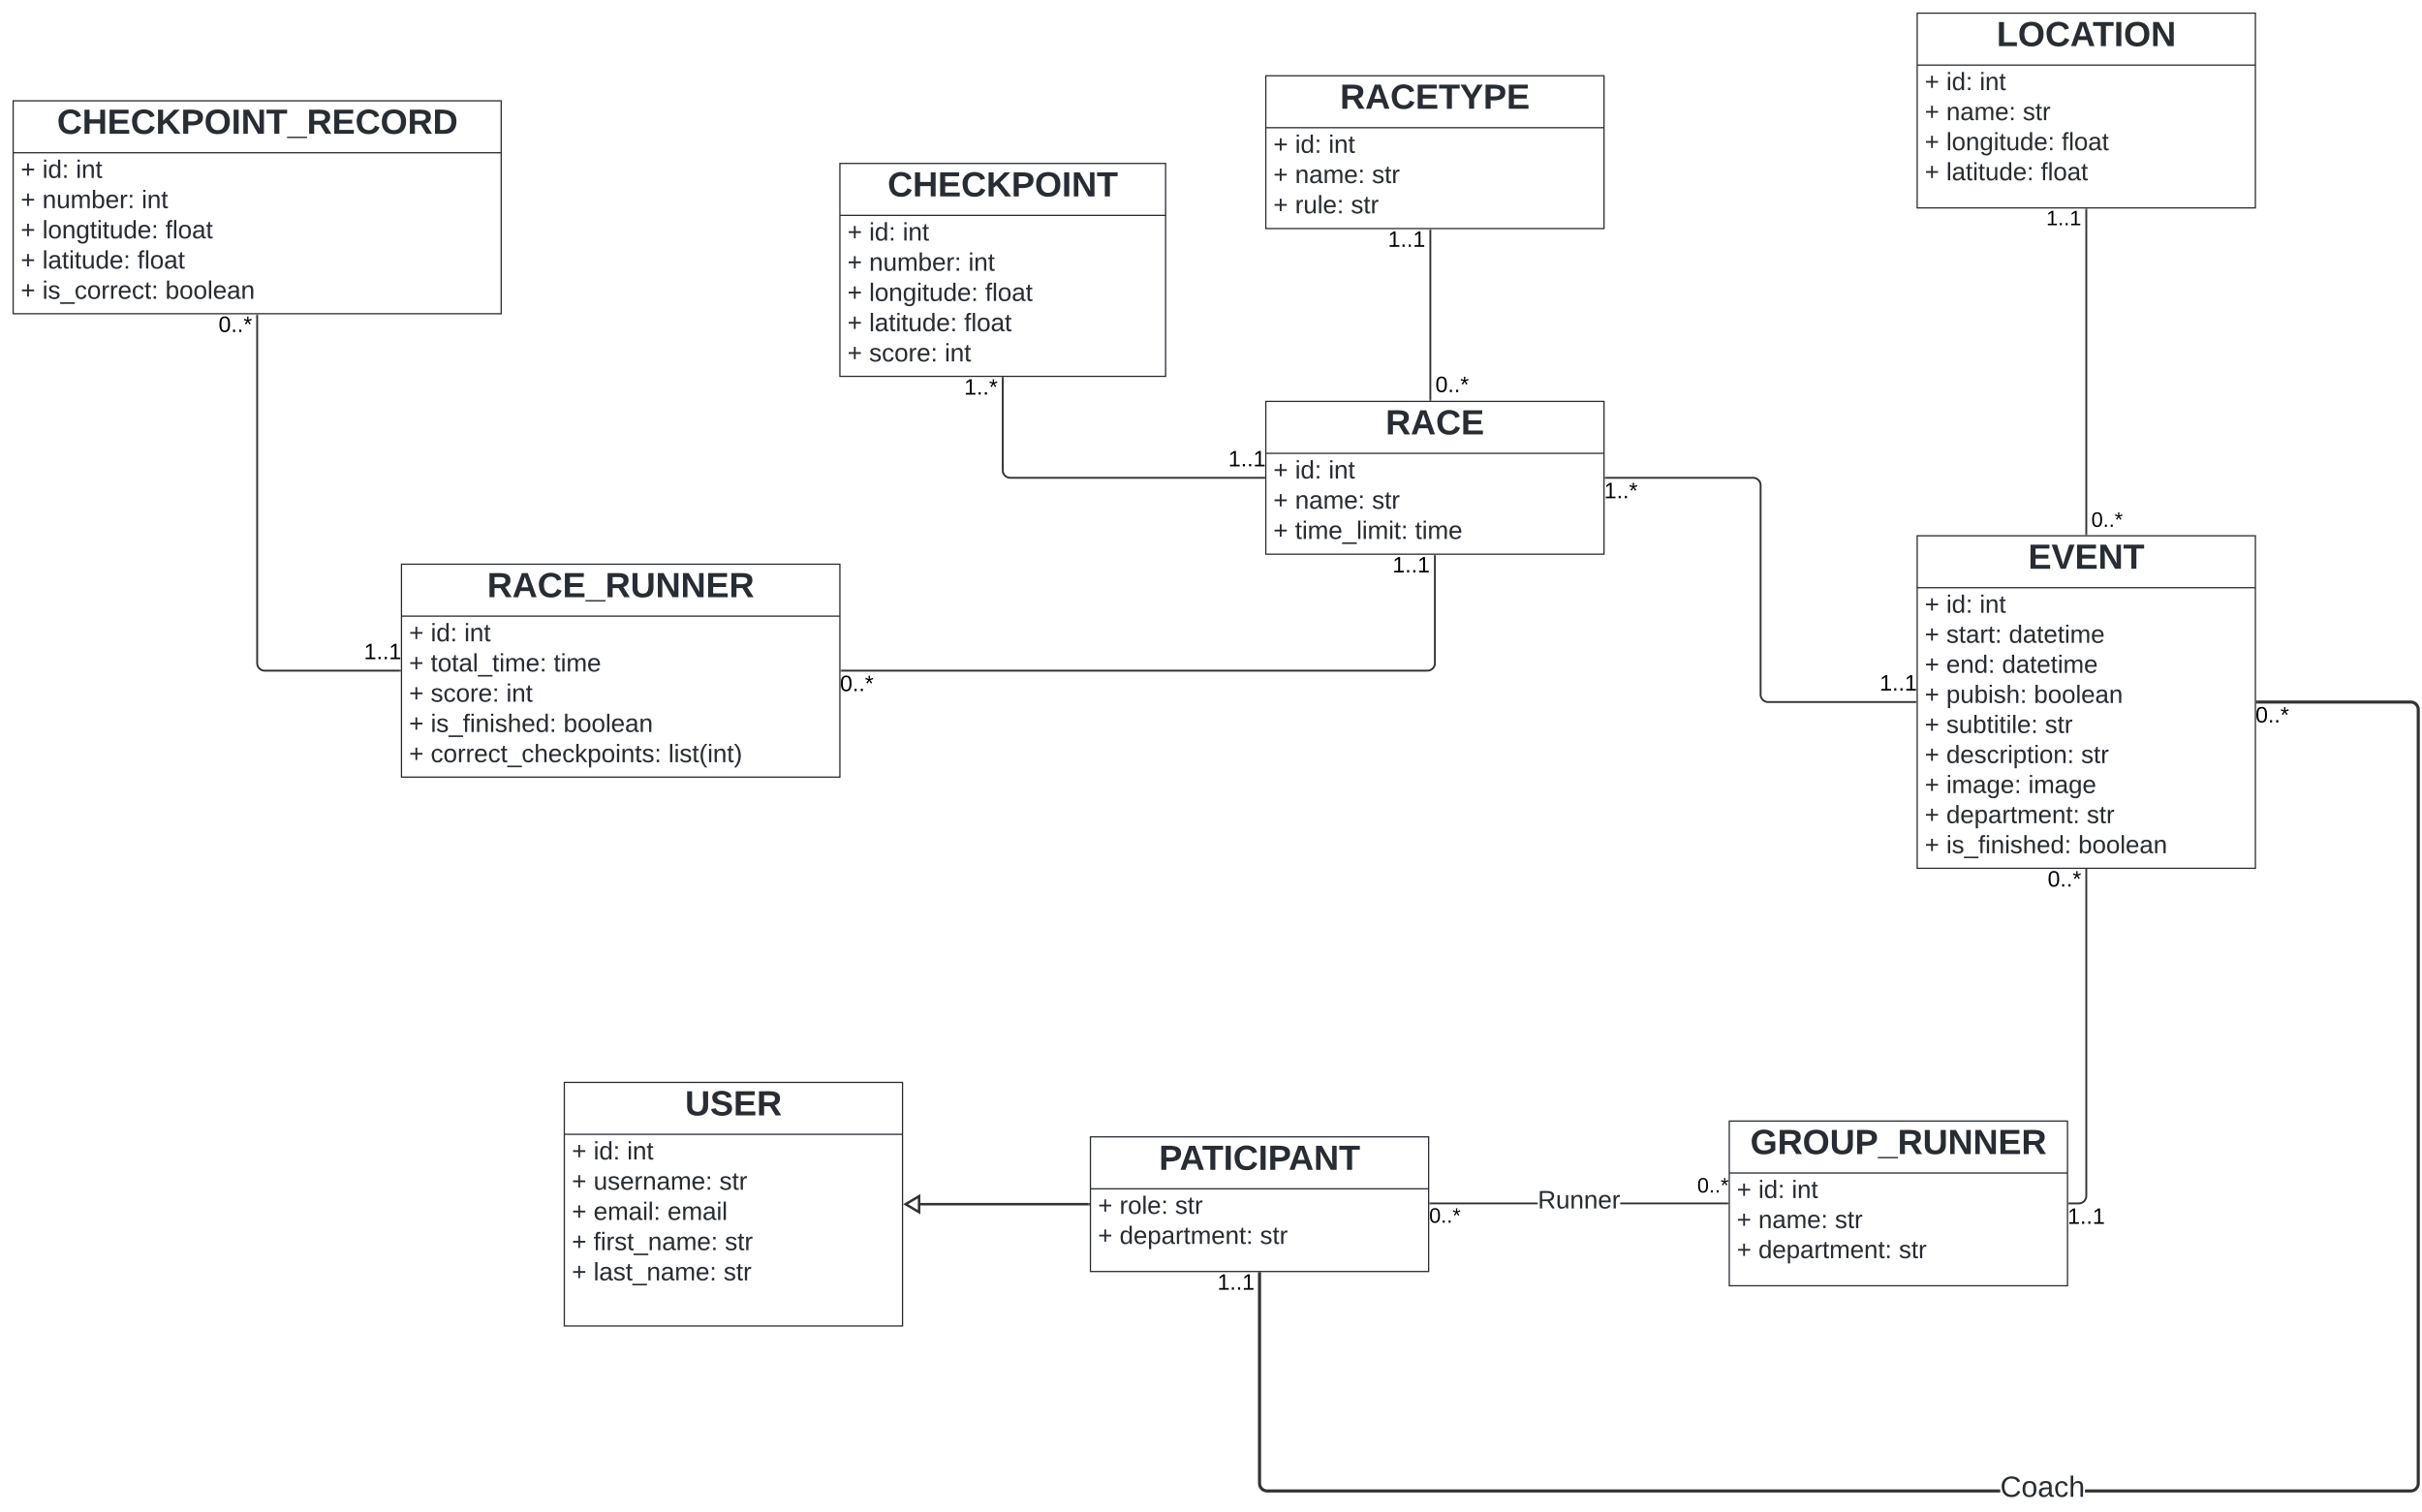 <svg xmlns="http://www.w3.org/2000/svg" xmlns:xlink="http://www.w3.org/1999/xlink" xmlns:lucid="lucid" width="3867" height="2415.04"><g transform="translate(3841 1481)" lucid:page-tab-id="HWEp-vi-RSFO"><path d="M-4000-1500H500v2500h-4500z" fill="#fff"/><path d="M-2100 334.5h540v215h-540z" stroke="#282c33" stroke-width="2" fill="#fff"/><path d="M-2100 417.43h540" stroke="#282c33" stroke-width="2" fill="none"/><use xlink:href="#a" transform="matrix(1,0,0,1,-2092,342.5) translate(101.406 44.656)"/><use xlink:href="#b" transform="matrix(1,0,0,1,-2088,425.433) translate(0 32)"/><use xlink:href="#c" transform="matrix(1,0,0,1,-2088,425.433) translate(34.444 32)"/><use xlink:href="#d" transform="matrix(1,0,0,1,-2088,425.433) translate(123.111 32)"/><use xlink:href="#b" transform="matrix(1,0,0,1,-2088,425.433) translate(0 80)"/><use xlink:href="#e" transform="matrix(1,0,0,1,-2088,425.433) translate(34.444 80)"/><use xlink:href="#f" transform="matrix(1,0,0,1,-2088,425.433) translate(258.667 80)"/><path d="M-2940 247.5h540v389h-540z" stroke="#282c33" stroke-width="2" fill="#fff"/><path d="M-2940 330.43h540" stroke="#282c33" stroke-width="2" fill="none"/><use xlink:href="#g" transform="matrix(1,0,0,1,-2932,255.5) translate(184.686 44.656)"/><use xlink:href="#h" transform="matrix(1,0,0,1,-2928,338.433) translate(0 32.178)"/><use xlink:href="#i" transform="matrix(1,0,0,1,-2928,338.433) translate(34.636 32.178)"/><use xlink:href="#j" transform="matrix(1,0,0,1,-2928,338.433) translate(88.154 32.178)"/><use xlink:href="#h" transform="matrix(1,0,0,1,-2928,338.433) translate(0 80.444)"/><use xlink:href="#k" transform="matrix(1,0,0,1,-2928,338.433) translate(34.636 80.444)"/><use xlink:href="#l" transform="matrix(1,0,0,1,-2928,338.433) translate(235.523 80.444)"/><use xlink:href="#h" transform="matrix(1,0,0,1,-2928,338.433) translate(0 128.711)"/><use xlink:href="#m" transform="matrix(1,0,0,1,-2928,338.433) translate(34.636 128.711)"/><use xlink:href="#n" transform="matrix(1,0,0,1,-2928,338.433) translate(152.733 128.711)"/><use xlink:href="#h" transform="matrix(1,0,0,1,-2928,338.433) translate(0 176.978)"/><use xlink:href="#o" transform="matrix(1,0,0,1,-2928,338.433) translate(34.636 176.978)"/><use xlink:href="#l" transform="matrix(1,0,0,1,-2928,338.433) translate(244.35 176.978)"/><use xlink:href="#h" transform="matrix(1,0,0,1,-2928,338.433) translate(0 225.244)"/><use xlink:href="#p" transform="matrix(1,0,0,1,-2928,338.433) translate(34.636 225.244)"/><use xlink:href="#l" transform="matrix(1,0,0,1,-2928,338.433) translate(242.227 225.244)"/><use xlink:href="#q" transform="matrix(1,0,0,1,-2928,338.433) translate(0 273.511)"/><path d="M-2103 442h-268.55" stroke="#333" stroke-width="4" fill="none"/><path d="M-2101 443.98h-2.05v-3.96h2.05z" stroke="#333" stroke-width=".05" fill="#333"/><path d="M-2395.07 442l21.52-12.73v25.46z" stroke="#333" stroke-width="4" fill="#fff"/><path d="M-1080 309.26h540v263h-540z" stroke="#282c33" stroke-width="2" fill="#fff"/><path d="M-1080 392.2h540" stroke="#282c33" stroke-width="2" fill="none"/><use xlink:href="#r" transform="matrix(1,0,0,1,-1072,317.257) translate(25.487 44.656)"/><use xlink:href="#b" transform="matrix(1,0,0,1,-1068,400.191) translate(0 32)"/><use xlink:href="#s" transform="matrix(1,0,0,1,-1068,400.191) translate(34.444 32)"/><use xlink:href="#t" transform="matrix(1,0,0,1,-1068,400.191) translate(87.667 32)"/><use xlink:href="#b" transform="matrix(1,0,0,1,-1068,400.191) translate(0 80)"/><use xlink:href="#u" transform="matrix(1,0,0,1,-1068,400.191) translate(34.444 80)"/><use xlink:href="#d" transform="matrix(1,0,0,1,-1068,400.191) translate(156.556 80)"/><use xlink:href="#b" transform="matrix(1,0,0,1,-1068,400.191) translate(0 128)"/><use xlink:href="#e" transform="matrix(1,0,0,1,-1068,400.191) translate(34.444 128)"/><use xlink:href="#v" transform="matrix(1,0,0,1,-1068,400.191) translate(258.667 128)"/><path d="M-1385.8 442.23h-171.7v-2.95h171.7zm303.3 0h-171.7v-2.95h171.7z" stroke="#333" stroke-width=".05" fill="#333"/><path d="M-1081 442.23h-1.54v-2.95h1.54z" fill="#333"/><path stroke="#333" stroke-width=".05" fill="#333"/><path d="M-1557.46 442.23h-1.54v-2.95h1.54z" fill="#333"/><path stroke="#333" stroke-width=".05" fill="#333"/><use xlink:href="#w" transform="matrix(1,0,0,1,-1131.167,396.491) translate(0 26.844)"/><use xlink:href="#w" transform="matrix(1,0,0,1,-1559.167,444.757) translate(0 26.844)"/><use xlink:href="#x" transform="matrix(1,0,0,1,-1385.808,416.624) translate(0.005 32.178)"/><path d="M-780-1460h540v311h-540z" stroke="#282c33" stroke-width="2" fill="#fff"/><path d="M-780-1377.07h540" stroke="#282c33" stroke-width="2" fill="none"/><use xlink:href="#y" transform="matrix(1,0,0,1,-772,-1452) translate(118.837 44.656)"/><use xlink:href="#b" transform="matrix(1,0,0,1,-768,-1369.067) translate(0 32)"/><use xlink:href="#s" transform="matrix(1,0,0,1,-768,-1369.067) translate(34.444 32)"/><use xlink:href="#t" transform="matrix(1,0,0,1,-768,-1369.067) translate(87.667 32)"/><use xlink:href="#b" transform="matrix(1,0,0,1,-768,-1369.067) translate(0 80)"/><use xlink:href="#u" transform="matrix(1,0,0,1,-768,-1369.067) translate(34.444 80)"/><use xlink:href="#d" transform="matrix(1,0,0,1,-768,-1369.067) translate(156.556 80)"/><use xlink:href="#b" transform="matrix(1,0,0,1,-768,-1369.067) translate(0 128)"/><use xlink:href="#z" transform="matrix(1,0,0,1,-768,-1369.067) translate(34.444 128)"/><use xlink:href="#A" transform="matrix(1,0,0,1,-768,-1369.067) translate(218.667 128)"/><use xlink:href="#b" transform="matrix(1,0,0,1,-768,-1369.067) translate(0 176)"/><use xlink:href="#B" transform="matrix(1,0,0,1,-768,-1369.067) translate(34.444 176)"/><use xlink:href="#C" transform="matrix(1,0,0,1,-768,-1369.067) translate(185.333 176)"/><path d="M-780-625.4h540v531h-540z" stroke="#282c33" stroke-width="2" fill="#fff"/><path d="M-780-542.48h540" stroke="#282c33" stroke-width="2" fill="none"/><use xlink:href="#D" transform="matrix(1,0,0,1,-772,-617.41) translate(169.192 44.656)"/><use xlink:href="#b" transform="matrix(1,0,0,1,-768,-534.477) translate(0 32)"/><use xlink:href="#s" transform="matrix(1,0,0,1,-768,-534.477) translate(34.444 32)"/><use xlink:href="#t" transform="matrix(1,0,0,1,-768,-534.477) translate(87.667 32)"/><use xlink:href="#b" transform="matrix(1,0,0,1,-768,-534.477) translate(0 80)"/><use xlink:href="#E" transform="matrix(1,0,0,1,-768,-534.477) translate(34.444 80)"/><use xlink:href="#F" transform="matrix(1,0,0,1,-768,-534.477) translate(134.333 80)"/><use xlink:href="#b" transform="matrix(1,0,0,1,-768,-534.477) translate(0 128)"/><use xlink:href="#G" transform="matrix(1,0,0,1,-768,-534.477) translate(34.444 128)"/><use xlink:href="#F" transform="matrix(1,0,0,1,-768,-534.477) translate(123.333 128)"/><use xlink:href="#b" transform="matrix(1,0,0,1,-768,-534.477) translate(0 176)"/><use xlink:href="#H" transform="matrix(1,0,0,1,-768,-534.477) translate(34.444 176)"/><use xlink:href="#I" transform="matrix(1,0,0,1,-768,-534.477) translate(174.333 176)"/><use xlink:href="#b" transform="matrix(1,0,0,1,-768,-534.477) translate(0 224)"/><use xlink:href="#J" transform="matrix(1,0,0,1,-768,-534.477) translate(34.444 224)"/><use xlink:href="#d" transform="matrix(1,0,0,1,-768,-534.477) translate(191.889 224)"/><use xlink:href="#b" transform="matrix(1,0,0,1,-768,-534.477) translate(0 272)"/><use xlink:href="#K" transform="matrix(1,0,0,1,-768,-534.477) translate(34.444 272)"/><use xlink:href="#d" transform="matrix(1,0,0,1,-768,-534.477) translate(249.667 272)"/><use xlink:href="#b" transform="matrix(1,0,0,1,-768,-534.477) translate(0 320)"/><use xlink:href="#L" transform="matrix(1,0,0,1,-768,-534.477) translate(34.444 320)"/><use xlink:href="#M" transform="matrix(1,0,0,1,-768,-534.477) translate(165.333 320)"/><use xlink:href="#b" transform="matrix(1,0,0,1,-768,-534.477) translate(0 368)"/><use xlink:href="#e" transform="matrix(1,0,0,1,-768,-534.477) translate(34.444 368)"/><use xlink:href="#d" transform="matrix(1,0,0,1,-768,-534.477) translate(258.667 368)"/><use xlink:href="#b" transform="matrix(1,0,0,1,-768,-534.477) translate(0 416)"/><use xlink:href="#N" transform="matrix(1,0,0,1,-768,-534.477) translate(34.444 416)"/><use xlink:href="#O" transform="matrix(1,0,0,1,-768,-534.477) translate(245.222 416)"/><path d="M-510-627.9v-518.6" stroke="#333" stroke-width="3" fill="none"/><path d="M-508.52-626.4h-2.96v-1.55h2.96zM-508.52-1146.46h-2.96v-1.54h2.96z" stroke="#333" stroke-width=".05" fill="#333"/><g><use xlink:href="#w" transform="matrix(1,0,0,1,-502,-666.543) translate(0 26.844)"/></g><g><use xlink:href="#P" transform="matrix(1,0,0,1,-573.926,-1148.133) translate(0 26.844)"/></g><path d="M-1827.53 887.8l.13 1.6.35 1.45.57 1.38.78 1.27.97 1.14 1.14.97 1.28.8 1.38.56 1.45.35 1.6.13h1170.46v4.96H-1818.1l-2.17-.2-2.2-.52-2.1-.87-1.94-1.17-1.74-1.48-1.48-1.73-1.18-1.93-.87-2.12-.53-2.2-.17-2.17V553h4.94zm1837.8-1250l2.2.52 2.1.87 1.94 1.17 1.74 1.48 1.48 1.73 1.18 1.94.87 2.1.53 2.2.18 2.17V888l-.18 2.18-.53 2.2-.87 2.1-1.18 1.94-1.48 1.73-1.73 1.48-1.93 1.18-2.1.88-2.2.53-2.17.18h-520.2v-4.95h520l1.6-.12 1.44-.34 1.38-.57 1.27-.8 1.13-.96.97-1.14.78-1.27.57-1.38.35-1.45.13-1.6V-347.8l-.13-1.6-.35-1.45-.57-1.38-.78-1.27-.97-1.14-1.14-.97-1.28-.8-1.38-.56-1.45-.35-1.6-.13h-244.4v-4.95H8.1z" stroke="#333" stroke-width=".05" fill="#333"/><path d="M-236.44-357.44H-239v-4.94h2.56z" fill="#333"/><path stroke="#333" stroke-width=".05" fill="#333"/><path d="M-1827.53 553.06h-4.94v-2.56h4.94z" fill="#333"/><path stroke="#333" stroke-width=".05" fill="#333"/><g><use xlink:href="#Q" transform="matrix(1,0,0,1,-239.833,-355.91) translate(0 28.622)"/></g><g><use xlink:href="#R" transform="matrix(1,0,0,1,-1897.259,550.167) translate(0 28.444)"/></g><g><use xlink:href="#S" transform="matrix(1,0,0,1,-647.439,871.777) translate(0.005 37.511)"/></g><path d="M-537.5 440.76h15.5a12 12 0 0 0 12-12V-91.9" stroke="#333" stroke-width="3" fill="none"/><path d="M-537.46 442.23H-539v-2.95h1.54zM-508.52-91.87h-2.96v-1.54h2.96z" stroke="#333" stroke-width=".05" fill="#333"/><g><use xlink:href="#T" transform="matrix(1,0,0,1,-539.815,444.757) translate(0 28.622)"/></g><g><use xlink:href="#Q" transform="matrix(1,0,0,1,-571.667,-93.877) translate(0 28.622)"/></g><path d="M-1820-1360h540v244h-540z" stroke="#282c33" stroke-width="2" fill="#fff"/><path d="M-1820-1277.07h540" stroke="#282c33" stroke-width="2" fill="none"/><g><use xlink:href="#U" transform="matrix(1,0,0,1,-1812,-1352) translate(110.47 44.656)"/></g><g><use xlink:href="#h" transform="matrix(1,0,0,1,-1808,-1269.067) translate(0 32.178)"/><use xlink:href="#i" transform="matrix(1,0,0,1,-1808,-1269.067) translate(34.636 32.178)"/><use xlink:href="#j" transform="matrix(1,0,0,1,-1808,-1269.067) translate(88.154 32.178)"/><use xlink:href="#h" transform="matrix(1,0,0,1,-1808,-1269.067) translate(0 80.444)"/><use xlink:href="#V" transform="matrix(1,0,0,1,-1808,-1269.067) translate(34.636 80.444)"/><use xlink:href="#l" transform="matrix(1,0,0,1,-1808,-1269.067) translate(157.425 80.444)"/><use xlink:href="#h" transform="matrix(1,0,0,1,-1808,-1269.067) translate(0 128.711)"/><use xlink:href="#W" transform="matrix(1,0,0,1,-1808,-1269.067) translate(34.636 128.711)"/><use xlink:href="#X" transform="matrix(1,0,0,1,-1808,-1269.067) translate(123.795 128.711)"/></g><path d="M-1820-840h540v244h-540z" stroke="#282c33" stroke-width="2" fill="#fff"/><path d="M-1820-757.07h540" stroke="#282c33" stroke-width="2" fill="none"/><g><use xlink:href="#Y" transform="matrix(1,0,0,1,-1812,-832) translate(183.214 44.656)"/></g><g><use xlink:href="#h" transform="matrix(1,0,0,1,-1808,-749.067) translate(0 32.178)"/><use xlink:href="#i" transform="matrix(1,0,0,1,-1808,-749.067) translate(34.636 32.178)"/><use xlink:href="#j" transform="matrix(1,0,0,1,-1808,-749.067) translate(88.154 32.178)"/><use xlink:href="#h" transform="matrix(1,0,0,1,-1808,-749.067) translate(0 80.444)"/><use xlink:href="#V" transform="matrix(1,0,0,1,-1808,-749.067) translate(34.636 80.444)"/><use xlink:href="#l" transform="matrix(1,0,0,1,-1808,-749.067) translate(157.425 80.444)"/><use xlink:href="#h" transform="matrix(1,0,0,1,-1808,-749.067) translate(0 128.711)"/><use xlink:href="#Z" transform="matrix(1,0,0,1,-1808,-749.067) translate(34.636 128.711)"/><use xlink:href="#aa" transform="matrix(1,0,0,1,-1808,-749.067) translate(226.138 128.711)"/></g><path d="M-1557.3-842.5v-271" stroke="#333" stroke-width="3" fill="none"/><path d="M-1555.8-841h-2.96v-1.54h2.95zM-1555.8-1113.46h-2.96v-1.54h2.95z" stroke="#333" stroke-width=".05" fill="#333"/><g><use xlink:href="#ab" transform="matrix(1,0,0,1,-1549.287,-883.467) translate(0 28.622)"/></g><g><use xlink:href="#ac" transform="matrix(1,0,0,1,-1624.917,-1115.467) translate(0 28.622)"/></g><path d="M-1277.5-718h235.5a12 12 0 0 1 12 12v334.1a12 12 0 0 0 12 12h235.5" stroke="#333" stroke-width="3" fill="none"/><path d="M-1277.46-716.52h-1.54v-2.96h1.54zM-781-358.44h-1.54v-2.94h1.54z" stroke="#333" stroke-width=".05" fill="#333"/><g><use xlink:href="#ad" transform="matrix(1,0,0,1,-1279.833,-714) translate(0 28.622)"/></g><g><use xlink:href="#T" transform="matrix(1,0,0,1,-839.815,-406.843) translate(0 28.622)"/></g><path d="M-2500-1220h520v340h-520z" stroke="#282c33" stroke-width="2" fill="#fff"/><path d="M-2500-1137.07h520" stroke="#282c33" stroke-width="2" fill="none"/><g><use xlink:href="#ae" transform="matrix(1,0,0,1,-2492,-1212) translate(68.088 44.656)"/></g><g><use xlink:href="#h" transform="matrix(1,0,0,1,-2488,-1129.067) translate(0 32.178)"/><use xlink:href="#i" transform="matrix(1,0,0,1,-2488,-1129.067) translate(34.636 32.178)"/><use xlink:href="#j" transform="matrix(1,0,0,1,-2488,-1129.067) translate(88.154 32.178)"/><use xlink:href="#h" transform="matrix(1,0,0,1,-2488,-1129.067) translate(0 80.444)"/><use xlink:href="#af" transform="matrix(1,0,0,1,-2488,-1129.067) translate(34.636 80.444)"/><use xlink:href="#j" transform="matrix(1,0,0,1,-2488,-1129.067) translate(193.067 80.444)"/><use xlink:href="#h" transform="matrix(1,0,0,1,-2488,-1129.067) translate(0 128.711)"/><use xlink:href="#ag" transform="matrix(1,0,0,1,-2488,-1129.067) translate(34.636 128.711)"/><use xlink:href="#ah" transform="matrix(1,0,0,1,-2488,-1129.067) translate(219.881 128.711)"/><use xlink:href="#h" transform="matrix(1,0,0,1,-2488,-1129.067) translate(0 176.978)"/><use xlink:href="#ai" transform="matrix(1,0,0,1,-2488,-1129.067) translate(34.636 176.978)"/><use xlink:href="#ah" transform="matrix(1,0,0,1,-2488,-1129.067) translate(186.363 176.978)"/><use xlink:href="#h" transform="matrix(1,0,0,1,-2488,-1129.067) translate(0 225.244)"/><use xlink:href="#aj" transform="matrix(1,0,0,1,-2488,-1129.067) translate(34.636 225.244)"/><use xlink:href="#ak" transform="matrix(1,0,0,1,-2488,-1129.067) translate(155.191 225.244)"/></g><path d="M-1822.5-718H-2228a12 12 0 0 1-12-12v-147.5" stroke="#333" stroke-width="3" fill="none"/><path d="M-1821-716.52h-1.54v-2.96h1.54zM-2238.53-877.46h-2.94V-879h2.94z" stroke="#333" stroke-width=".05" fill="#333"/><g><use xlink:href="#T" transform="matrix(1,0,0,1,-1879.815,-764.933) translate(0 28.622)"/></g><g><use xlink:href="#ad" transform="matrix(1,0,0,1,-2301.667,-879.467) translate(0 28.622)"/></g><path d="M-3820-1320h779.18v340H-3820z" stroke="#282c33" stroke-width="2" fill="#fff"/><path d="M-3820-1237.07h779.18" stroke="#282c33" stroke-width="2" fill="none"/><g><use xlink:href="#al" transform="matrix(1,0,0,1,-3812,-1312) translate(62.052 44.656)"/></g><g><use xlink:href="#h" transform="matrix(1,0,0,1,-3808,-1229.067) translate(0 32.178)"/><use xlink:href="#i" transform="matrix(1,0,0,1,-3808,-1229.067) translate(34.636 32.178)"/><use xlink:href="#j" transform="matrix(1,0,0,1,-3808,-1229.067) translate(88.154 32.178)"/><use xlink:href="#h" transform="matrix(1,0,0,1,-3808,-1229.067) translate(0 80.444)"/><use xlink:href="#af" transform="matrix(1,0,0,1,-3808,-1229.067) translate(34.636 80.444)"/><use xlink:href="#j" transform="matrix(1,0,0,1,-3808,-1229.067) translate(193.067 80.444)"/><use xlink:href="#h" transform="matrix(1,0,0,1,-3808,-1229.067) translate(0 128.711)"/><use xlink:href="#am" transform="matrix(1,0,0,1,-3808,-1229.067) translate(34.636 128.711)"/><use xlink:href="#ah" transform="matrix(1,0,0,1,-3808,-1229.067) translate(231.054 128.711)"/><use xlink:href="#h" transform="matrix(1,0,0,1,-3808,-1229.067) translate(0 176.978)"/><use xlink:href="#ai" transform="matrix(1,0,0,1,-3808,-1229.067) translate(34.636 176.978)"/><use xlink:href="#ah" transform="matrix(1,0,0,1,-3808,-1229.067) translate(186.363 176.978)"/><use xlink:href="#h" transform="matrix(1,0,0,1,-3808,-1229.067) translate(0 225.244)"/><use xlink:href="#an" transform="matrix(1,0,0,1,-3808,-1229.067) translate(34.636 225.244)"/><use xlink:href="#ao" transform="matrix(1,0,0,1,-3808,-1229.067) translate(230.943 225.244)"/></g><path d="M-3200-580h700v340h-700z" stroke="#282c33" stroke-width="2" fill="#fff"/><path d="M-3200-497.07h700" stroke="#282c33" stroke-width="2" fill="none"/><g><use xlink:href="#ap" transform="matrix(1,0,0,1,-3192,-572) translate(128.805 44.656)"/></g><g><use xlink:href="#h" transform="matrix(1,0,0,1,-3188,-489.067) translate(0 32.178)"/><use xlink:href="#i" transform="matrix(1,0,0,1,-3188,-489.067) translate(34.636 32.178)"/><use xlink:href="#j" transform="matrix(1,0,0,1,-3188,-489.067) translate(88.154 32.178)"/><use xlink:href="#h" transform="matrix(1,0,0,1,-3188,-489.067) translate(0 80.444)"/><use xlink:href="#aq" transform="matrix(1,0,0,1,-3188,-489.067) translate(34.636 80.444)"/><use xlink:href="#ar" transform="matrix(1,0,0,1,-3188,-489.067) translate(230.943 80.444)"/><use xlink:href="#h" transform="matrix(1,0,0,1,-3188,-489.067) translate(0 128.711)"/><use xlink:href="#aj" transform="matrix(1,0,0,1,-3188,-489.067) translate(34.636 128.711)"/><use xlink:href="#j" transform="matrix(1,0,0,1,-3188,-489.067) translate(155.191 128.711)"/><use xlink:href="#h" transform="matrix(1,0,0,1,-3188,-489.067) translate(0 176.978)"/><use xlink:href="#as" transform="matrix(1,0,0,1,-3188,-489.067) translate(34.636 176.978)"/><use xlink:href="#at" transform="matrix(1,0,0,1,-3188,-489.067) translate(246.585 176.978)"/><use xlink:href="#h" transform="matrix(1,0,0,1,-3188,-489.067) translate(0 225.244)"/><use xlink:href="#au" transform="matrix(1,0,0,1,-3188,-489.067) translate(34.636 225.244)"/><use xlink:href="#av" transform="matrix(1,0,0,1,-3188,-489.067) translate(414.177 225.244)"/></g><path d="M-1550-593.5V-422a12 12 0 0 1-12 12h-935.5" stroke="#333" stroke-width="3" fill="none"/><path d="M-1548.53-593.46h-2.94V-595h2.94zM-2497.46-408.52h-1.54v-2.96h1.54z" stroke="#333" stroke-width=".05" fill="#333"/><g><use xlink:href="#T" transform="matrix(1,0,0,1,-1617.63,-595.467) translate(0 28.622)"/></g><g><use xlink:href="#Q" transform="matrix(1,0,0,1,-2499.833,-406) translate(0 28.622)"/></g><path d="M-3430.4-977.5V-422a12 12 0 0 0 12 12h215.9" stroke="#333" stroke-width="3" fill="none"/><path d="M-3428.94-977.46h-2.95V-979h2.96zM-3201-408.52h-1.54v-2.96h1.54z" stroke="#333" stroke-width=".05" fill="#333"/><g><use xlink:href="#Q" transform="matrix(1,0,0,1,-3492.078,-979.467) translate(0 28.622)"/></g><g><use xlink:href="#T" transform="matrix(1,0,0,1,-3259.815,-456.933) translate(0 28.622)"/></g><defs><path fill="#282c33" d="M24-248c93 1 206-16 204 79-1 75-69 88-152 82V0H24v-248zm52 121c47 0 100 7 100-41 0-47-54-39-100-39v80" id="aw"/><path fill="#282c33" d="M199 0l-22-63H83L61 0H9l90-248h61L250 0h-51zm-33-102l-36-108c-10 38-24 72-36 108h72" id="ax"/><path fill="#282c33" d="M136-208V0H84v-208H4v-40h212v40h-80" id="ay"/><path fill="#282c33" d="M24 0v-248h52V0H24" id="az"/><path fill="#282c33" d="M67-125c0 53 21 87 73 88 37 1 54-22 65-47l45 17C233-25 199 4 140 4 58 4 20-42 15-125 8-235 124-281 211-232c18 10 29 29 36 50l-46 12c-8-25-30-41-62-41-52 0-71 34-72 86" id="aA"/><path fill="#282c33" d="M175 0L67-191c6 58 2 128 3 191H24v-248h59L193-55c-6-58-2-129-3-193h46V0h-61" id="aB"/><g id="a"><use transform="matrix(0.155,0,0,0.155,0,0)" xlink:href="#aw"/><use transform="matrix(0.155,0,0,0.155,33.002,0)" xlink:href="#ax"/><use transform="matrix(0.155,0,0,0.155,68.948,0)" xlink:href="#ay"/><use transform="matrix(0.155,0,0,0.155,102.879,0)" xlink:href="#az"/><use transform="matrix(0.155,0,0,0.155,118.373,0)" xlink:href="#aA"/><use transform="matrix(0.155,0,0,0.155,158.502,0)" xlink:href="#az"/><use transform="matrix(0.155,0,0,0.155,173.996,0)" xlink:href="#aw"/><use transform="matrix(0.155,0,0,0.155,206.998,0)" xlink:href="#ax"/><use transform="matrix(0.155,0,0,0.155,247.127,0)" xlink:href="#aB"/><use transform="matrix(0.155,0,0,0.155,287.256,0)" xlink:href="#ay"/></g><path fill="#282c33" d="M118-107v75H92v-75H18v-26h74v-75h26v75h74v26h-74" id="aC"/><use transform="matrix(0.111,0,0,0.111,0,0)" xlink:href="#aC" id="b"/><path fill="#282c33" d="M114-163C36-179 61-72 57 0H25l-1-190h30c1 12-1 29 2 39 6-27 23-49 58-41v29" id="aD"/><path fill="#282c33" d="M100-194c62-1 85 37 85 99 1 63-27 99-86 99S16-35 15-95c0-66 28-99 85-99zM99-20c44 1 53-31 53-75 0-43-8-75-51-75s-53 32-53 75 10 74 51 75" id="aE"/><path fill="#282c33" d="M24 0v-261h32V0H24" id="aF"/><path fill="#282c33" d="M100-194c63 0 86 42 84 106H49c0 40 14 67 53 68 26 1 43-12 49-29l28 8c-11 28-37 45-77 45C44 4 14-33 15-96c1-61 26-98 85-98zm52 81c6-60-76-77-97-28-3 7-6 17-6 28h103" id="aG"/><path fill="#282c33" d="M33-154v-36h34v36H33zM33 0v-36h34V0H33" id="aH"/><g id="c"><use transform="matrix(0.111,0,0,0.111,0,0)" xlink:href="#aD"/><use transform="matrix(0.111,0,0,0.111,13.222,0)" xlink:href="#aE"/><use transform="matrix(0.111,0,0,0.111,35.444,0)" xlink:href="#aF"/><use transform="matrix(0.111,0,0,0.111,44.222,0)" xlink:href="#aG"/><use transform="matrix(0.111,0,0,0.111,66.444,0)" xlink:href="#aH"/></g><path fill="#282c33" d="M135-143c-3-34-86-38-87 0 15 53 115 12 119 90S17 21 10-45l28-5c4 36 97 45 98 0-10-56-113-15-118-90-4-57 82-63 122-42 12 7 21 19 24 35" id="aI"/><path fill="#282c33" d="M59-47c-2 24 18 29 38 22v24C64 9 27 4 27-40v-127H5v-23h24l9-43h21v43h35v23H59v120" id="aJ"/><g id="d"><use transform="matrix(0.111,0,0,0.111,0,0)" xlink:href="#aI"/><use transform="matrix(0.111,0,0,0.111,20,0)" xlink:href="#aJ"/><use transform="matrix(0.111,0,0,0.111,31.111,0)" xlink:href="#aD"/></g><path fill="#282c33" d="M85-194c31 0 48 13 60 33l-1-100h32l1 261h-30c-2-10 0-23-3-31C134-8 116 4 85 4 32 4 16-35 15-94c0-66 23-100 70-100zm9 24c-40 0-46 34-46 75 0 40 6 74 45 74 42 0 51-32 51-76 0-42-9-74-50-73" id="aK"/><path fill="#282c33" d="M115-194c55 1 70 41 70 98S169 2 115 4C84 4 66-9 55-30l1 105H24l-1-265h31l2 30c10-21 28-34 59-34zm-8 174c40 0 45-34 45-75s-6-73-45-74c-42 0-51 32-51 76 0 43 10 73 51 73" id="aL"/><path fill="#282c33" d="M141-36C126-15 110 5 73 4 37 3 15-17 15-53c-1-64 63-63 125-63 3-35-9-54-41-54-24 1-41 7-42 31l-33-3c5-37 33-52 76-52 45 0 72 20 72 64v82c-1 20 7 32 28 27v20c-31 9-61-2-59-35zM48-53c0 20 12 33 32 33 41-3 63-29 60-74-43 2-92-5-92 41" id="aM"/><path fill="#282c33" d="M210-169c-67 3-38 105-44 169h-31v-121c0-29-5-50-35-48C34-165 62-65 56 0H25l-1-190h30c1 10-1 24 2 32 10-44 99-50 107 0 11-21 27-35 58-36 85-2 47 119 55 194h-31v-121c0-29-5-49-35-48" id="aN"/><path fill="#282c33" d="M117-194c89-4 53 116 60 194h-32v-121c0-31-8-49-39-48C34-167 62-67 57 0H25l-1-190h30c1 10-1 24 2 32 11-22 29-35 61-36" id="aO"/><g id="e"><use transform="matrix(0.111,0,0,0.111,0,0)" xlink:href="#aK"/><use transform="matrix(0.111,0,0,0.111,22.222,0)" xlink:href="#aG"/><use transform="matrix(0.111,0,0,0.111,44.444,0)" xlink:href="#aL"/><use transform="matrix(0.111,0,0,0.111,66.667,0)" xlink:href="#aM"/><use transform="matrix(0.111,0,0,0.111,88.889,0)" xlink:href="#aD"/><use transform="matrix(0.111,0,0,0.111,102.111,0)" xlink:href="#aJ"/><use transform="matrix(0.111,0,0,0.111,113.222,0)" xlink:href="#aN"/><use transform="matrix(0.111,0,0,0.111,146.444,0)" xlink:href="#aG"/><use transform="matrix(0.111,0,0,0.111,168.667,0)" xlink:href="#aO"/><use transform="matrix(0.111,0,0,0.111,190.889,0)" xlink:href="#aJ"/><use transform="matrix(0.111,0,0,0.111,202,0)" xlink:href="#aH"/></g><g id="f"><use transform="matrix(0.111,0,0,0.111,0,0)" xlink:href="#aI"/><use transform="matrix(0.111,0,0,0.111,20,0)" xlink:href="#aJ"/><use transform="matrix(0.111,0,0,0.111,31.111,0)" xlink:href="#aD"/></g><path fill="#282c33" d="M238-95c0 69-44 99-111 99C63 4 22-25 22-93v-155h51v151c-1 38 19 59 55 60 90 1 49-130 58-211h52v153" id="aP"/><path fill="#282c33" d="M169-182c-1-43-94-46-97-3 18 66 151 10 154 114 3 95-165 93-204 36-6-8-10-19-12-30l50-8c3 46 112 56 116 5-17-69-150-10-154-114-4-87 153-88 188-35 5 8 8 18 10 28" id="aQ"/><path fill="#282c33" d="M24 0v-248h195v40H76v63h132v40H76v65h150V0H24" id="aR"/><path fill="#282c33" d="M240-174c0 40-23 61-54 70L253 0h-59l-57-94H76V0H24v-248c93 4 217-23 216 74zM76-134c48-2 112 12 112-38 0-48-66-32-112-35v73" id="aS"/><g id="g"><use transform="matrix(0.155,0,0,0.155,0,0)" xlink:href="#aP"/><use transform="matrix(0.155,0,0,0.155,40.129,0)" xlink:href="#aQ"/><use transform="matrix(0.155,0,0,0.155,77.314,0)" xlink:href="#aR"/><use transform="matrix(0.155,0,0,0.155,114.499,0)" xlink:href="#aS"/></g><use transform="matrix(0.112,0,0,0.112,0,0)" xlink:href="#aC" id="h"/><path fill="#282c33" d="M24-231v-30h32v30H24zM24 0v-190h32V0H24" id="aT"/><g id="i"><use transform="matrix(0.112,0,0,0.112,0,0)" xlink:href="#aT"/><use transform="matrix(0.112,0,0,0.112,8.827,0)" xlink:href="#aK"/><use transform="matrix(0.112,0,0,0.112,31.172,0)" xlink:href="#aH"/></g><g id="j"><use transform="matrix(0.112,0,0,0.112,0,0)" xlink:href="#aT"/><use transform="matrix(0.112,0,0,0.112,8.827,0)" xlink:href="#aO"/><use transform="matrix(0.112,0,0,0.112,31.172,0)" xlink:href="#aJ"/></g><path fill="#282c33" d="M84 4C-5 8 30-112 23-190h32v120c0 31 7 50 39 49 72-2 45-101 50-169h31l1 190h-30c-1-10 1-25-2-33-11 22-28 36-60 37" id="aU"/><g id="k"><use transform="matrix(0.112,0,0,0.112,0,0)" xlink:href="#aU"/><use transform="matrix(0.112,0,0,0.112,22.346,0)" xlink:href="#aI"/><use transform="matrix(0.112,0,0,0.112,42.457,0)" xlink:href="#aG"/><use transform="matrix(0.112,0,0,0.112,64.802,0)" xlink:href="#aD"/><use transform="matrix(0.112,0,0,0.112,78.098,0)" xlink:href="#aO"/><use transform="matrix(0.112,0,0,0.112,100.444,0)" xlink:href="#aM"/><use transform="matrix(0.112,0,0,0.112,122.79,0)" xlink:href="#aN"/><use transform="matrix(0.112,0,0,0.112,156.196,0)" xlink:href="#aG"/><use transform="matrix(0.112,0,0,0.112,178.542,0)" xlink:href="#aH"/></g><g id="l"><use transform="matrix(0.112,0,0,0.112,0,0)" xlink:href="#aI"/><use transform="matrix(0.112,0,0,0.112,20.111,0)" xlink:href="#aJ"/><use transform="matrix(0.112,0,0,0.112,31.284,0)" xlink:href="#aD"/></g><g id="m"><use transform="matrix(0.112,0,0,0.112,0,0)" xlink:href="#aG"/><use transform="matrix(0.112,0,0,0.112,22.346,0)" xlink:href="#aN"/><use transform="matrix(0.112,0,0,0.112,55.752,0)" xlink:href="#aM"/><use transform="matrix(0.112,0,0,0.112,78.098,0)" xlink:href="#aT"/><use transform="matrix(0.112,0,0,0.112,86.925,0)" xlink:href="#aF"/><use transform="matrix(0.112,0,0,0.112,95.751,0)" xlink:href="#aH"/></g><g id="n"><use transform="matrix(0.112,0,0,0.112,0,0)" xlink:href="#aG"/><use transform="matrix(0.112,0,0,0.112,22.346,0)" xlink:href="#aN"/><use transform="matrix(0.112,0,0,0.112,55.752,0)" xlink:href="#aM"/><use transform="matrix(0.112,0,0,0.112,78.098,0)" xlink:href="#aT"/><use transform="matrix(0.112,0,0,0.112,86.925,0)" xlink:href="#aF"/></g><path fill="#282c33" d="M101-234c-31-9-42 10-38 44h38v23H63V0H32v-167H5v-23h27c-7-52 17-82 69-68v24" id="aV"/><path fill="#282c33" d="M-5 72V49h209v23H-5" id="aW"/><g id="o"><use transform="matrix(0.112,0,0,0.112,0,0)" xlink:href="#aV"/><use transform="matrix(0.112,0,0,0.112,11.173,0)" xlink:href="#aT"/><use transform="matrix(0.112,0,0,0.112,19.999,0)" xlink:href="#aD"/><use transform="matrix(0.112,0,0,0.112,33.295,0)" xlink:href="#aI"/><use transform="matrix(0.112,0,0,0.112,53.406,0)" xlink:href="#aJ"/><use transform="matrix(0.112,0,0,0.112,64.579,0)" xlink:href="#aW"/><use transform="matrix(0.112,0,0,0.112,86.925,0)" xlink:href="#aO"/><use transform="matrix(0.112,0,0,0.112,109.27,0)" xlink:href="#aM"/><use transform="matrix(0.112,0,0,0.112,131.616,0)" xlink:href="#aN"/><use transform="matrix(0.112,0,0,0.112,165.023,0)" xlink:href="#aG"/><use transform="matrix(0.112,0,0,0.112,187.369,0)" xlink:href="#aH"/></g><g id="p"><use transform="matrix(0.112,0,0,0.112,0,0)" xlink:href="#aF"/><use transform="matrix(0.112,0,0,0.112,8.827,0)" xlink:href="#aM"/><use transform="matrix(0.112,0,0,0.112,31.172,0)" xlink:href="#aI"/><use transform="matrix(0.112,0,0,0.112,51.283,0)" xlink:href="#aJ"/><use transform="matrix(0.112,0,0,0.112,62.456,0)" xlink:href="#aW"/><use transform="matrix(0.112,0,0,0.112,84.802,0)" xlink:href="#aO"/><use transform="matrix(0.112,0,0,0.112,107.148,0)" xlink:href="#aM"/><use transform="matrix(0.112,0,0,0.112,129.493,0)" xlink:href="#aN"/><use transform="matrix(0.112,0,0,0.112,162.9,0)" xlink:href="#aG"/><use transform="matrix(0.112,0,0,0.112,185.246,0)" xlink:href="#aH"/></g><path fill="#282c33" d="M67-125c0 54 23 88 75 88 28 0 53-7 68-21v-34h-60v-39h108v91C232-14 192 4 140 4 58 4 20-42 15-125 8-236 126-280 215-234c19 10 29 26 37 47l-47 15c-11-23-29-39-63-39-53 1-75 33-75 86" id="aX"/><path fill="#282c33" d="M140-251c80 0 125 45 125 126S219 4 139 4C58 4 15-44 15-125s44-126 125-126zm-1 214c52 0 73-35 73-88 0-50-21-86-72-86-52 0-73 35-73 86s22 88 72 88" id="aY"/><path fill="#282c33" d="M-4 44V30h207v14H-4" id="aZ"/><g id="r"><use transform="matrix(0.155,0,0,0.155,0,0)" xlink:href="#aX"/><use transform="matrix(0.155,0,0,0.155,43.383,0)" xlink:href="#aS"/><use transform="matrix(0.155,0,0,0.155,83.512,0)" xlink:href="#aY"/><use transform="matrix(0.155,0,0,0.155,126.894,0)" xlink:href="#aP"/><use transform="matrix(0.155,0,0,0.155,167.023,0)" xlink:href="#aw"/><use transform="matrix(0.155,0,0,0.155,204.209,0)" xlink:href="#aZ"/><use transform="matrix(0.155,0,0,0.155,235.196,0)" xlink:href="#aS"/><use transform="matrix(0.155,0,0,0.155,275.325,0)" xlink:href="#aP"/><use transform="matrix(0.155,0,0,0.155,315.454,0)" xlink:href="#aB"/><use transform="matrix(0.155,0,0,0.155,355.583,0)" xlink:href="#aB"/><use transform="matrix(0.155,0,0,0.155,395.712,0)" xlink:href="#aR"/><use transform="matrix(0.155,0,0,0.155,432.898,0)" xlink:href="#aS"/></g><g id="s"><use transform="matrix(0.111,0,0,0.111,0,0)" xlink:href="#aT"/><use transform="matrix(0.111,0,0,0.111,8.778,0)" xlink:href="#aK"/><use transform="matrix(0.111,0,0,0.111,31,0)" xlink:href="#aH"/></g><g id="t"><use transform="matrix(0.111,0,0,0.111,0,0)" xlink:href="#aT"/><use transform="matrix(0.111,0,0,0.111,8.778,0)" xlink:href="#aO"/><use transform="matrix(0.111,0,0,0.111,31,0)" xlink:href="#aJ"/></g><g id="u"><use transform="matrix(0.111,0,0,0.111,0,0)" xlink:href="#aO"/><use transform="matrix(0.111,0,0,0.111,22.222,0)" xlink:href="#aM"/><use transform="matrix(0.111,0,0,0.111,44.444,0)" xlink:href="#aN"/><use transform="matrix(0.111,0,0,0.111,77.667,0)" xlink:href="#aG"/><use transform="matrix(0.111,0,0,0.111,99.889,0)" xlink:href="#aH"/></g><g id="v"><use transform="matrix(0.111,0,0,0.111,0,0)" xlink:href="#aI"/><use transform="matrix(0.111,0,0,0.111,20,0)" xlink:href="#aJ"/><use transform="matrix(0.111,0,0,0.111,31.111,0)" xlink:href="#aD"/></g><path d="M101-251c68 0 85 55 85 127S166 4 100 4C33 4 14-52 14-124c0-73 17-127 87-127zm-1 229c47 0 54-49 54-102s-4-102-53-102c-51 0-55 48-55 102 0 53 5 102 54 102" id="ba"/><path d="M33 0v-38h34V0H33" id="bb"/><path d="M80-196l47-18 7 23-49 13 32 44-20 13-27-46-27 45-21-12 33-44-49-13 8-23 47 19-2-53h23" id="bc"/><g id="w"><use transform="matrix(0.093,0,0,0.093,0,0)" xlink:href="#ba"/><use transform="matrix(0.093,0,0,0.093,18.642,0)" xlink:href="#bb"/><use transform="matrix(0.093,0,0,0.093,27.963,0)" xlink:href="#bb"/><use transform="matrix(0.093,0,0,0.093,37.284,0)" xlink:href="#bc"/></g><path fill="#282c33" d="M233-177c-1 41-23 64-60 70L243 0h-38l-65-103H63V0H30v-248c88 3 205-21 203 71zM63-129c60-2 137 13 137-47 0-61-80-42-137-45v92" id="bd"/><g id="x"><use transform="matrix(0.112,0,0,0.112,0,0)" xlink:href="#bd"/><use transform="matrix(0.112,0,0,0.112,28.938,0)" xlink:href="#aU"/><use transform="matrix(0.112,0,0,0.112,51.283,0)" xlink:href="#aO"/><use transform="matrix(0.112,0,0,0.112,73.629,0)" xlink:href="#aO"/><use transform="matrix(0.112,0,0,0.112,95.975,0)" xlink:href="#aG"/><use transform="matrix(0.112,0,0,0.112,118.32,0)" xlink:href="#aD"/></g><path fill="#282c33" d="M24 0v-248h52v208h133V0H24" id="be"/><g id="y"><use transform="matrix(0.155,0,0,0.155,0,0)" xlink:href="#be"/><use transform="matrix(0.155,0,0,0.155,33.931,0)" xlink:href="#aY"/><use transform="matrix(0.155,0,0,0.155,77.314,0)" xlink:href="#aA"/><use transform="matrix(0.155,0,0,0.155,117.443,0)" xlink:href="#ax"/><use transform="matrix(0.155,0,0,0.155,153.389,0)" xlink:href="#ay"/><use transform="matrix(0.155,0,0,0.155,187.32,0)" xlink:href="#az"/><use transform="matrix(0.155,0,0,0.155,202.814,0)" xlink:href="#aY"/><use transform="matrix(0.155,0,0,0.155,246.197,0)" xlink:href="#aB"/></g><path fill="#282c33" d="M177-190C167-65 218 103 67 71c-23-6-38-20-44-43l32-5c15 47 100 32 89-28v-30C133-14 115 1 83 1 29 1 15-40 15-95c0-56 16-97 71-98 29-1 48 16 59 35 1-10 0-23 2-32h30zM94-22c36 0 50-32 50-73 0-42-14-75-50-75-39 0-46 34-46 75s6 73 46 73" id="bf"/><g id="z"><use transform="matrix(0.111,0,0,0.111,0,0)" xlink:href="#aF"/><use transform="matrix(0.111,0,0,0.111,8.778,0)" xlink:href="#aE"/><use transform="matrix(0.111,0,0,0.111,31,0)" xlink:href="#aO"/><use transform="matrix(0.111,0,0,0.111,53.222,0)" xlink:href="#bf"/><use transform="matrix(0.111,0,0,0.111,75.444,0)" xlink:href="#aT"/><use transform="matrix(0.111,0,0,0.111,84.222,0)" xlink:href="#aJ"/><use transform="matrix(0.111,0,0,0.111,95.333,0)" xlink:href="#aU"/><use transform="matrix(0.111,0,0,0.111,117.556,0)" xlink:href="#aK"/><use transform="matrix(0.111,0,0,0.111,139.778,0)" xlink:href="#aG"/><use transform="matrix(0.111,0,0,0.111,162,0)" xlink:href="#aH"/></g><g id="A"><use transform="matrix(0.111,0,0,0.111,0,0)" xlink:href="#aV"/><use transform="matrix(0.111,0,0,0.111,11.111,0)" xlink:href="#aF"/><use transform="matrix(0.111,0,0,0.111,19.889,0)" xlink:href="#aE"/><use transform="matrix(0.111,0,0,0.111,42.111,0)" xlink:href="#aM"/><use transform="matrix(0.111,0,0,0.111,64.333,0)" xlink:href="#aJ"/></g><g id="B"><use transform="matrix(0.111,0,0,0.111,0,0)" xlink:href="#aF"/><use transform="matrix(0.111,0,0,0.111,8.778,0)" xlink:href="#aM"/><use transform="matrix(0.111,0,0,0.111,31,0)" xlink:href="#aJ"/><use transform="matrix(0.111,0,0,0.111,42.111,0)" xlink:href="#aT"/><use transform="matrix(0.111,0,0,0.111,50.889,0)" xlink:href="#aJ"/><use transform="matrix(0.111,0,0,0.111,62,0)" xlink:href="#aU"/><use transform="matrix(0.111,0,0,0.111,84.222,0)" xlink:href="#aK"/><use transform="matrix(0.111,0,0,0.111,106.444,0)" xlink:href="#aG"/><use transform="matrix(0.111,0,0,0.111,128.667,0)" xlink:href="#aH"/></g><g id="C"><use transform="matrix(0.111,0,0,0.111,0,0)" xlink:href="#aV"/><use transform="matrix(0.111,0,0,0.111,11.111,0)" xlink:href="#aF"/><use transform="matrix(0.111,0,0,0.111,19.889,0)" xlink:href="#aE"/><use transform="matrix(0.111,0,0,0.111,42.111,0)" xlink:href="#aM"/><use transform="matrix(0.111,0,0,0.111,64.333,0)" xlink:href="#aJ"/></g><path fill="#282c33" d="M147 0H94L2-248h55l64 206c17-72 42-137 63-206h54" id="bg"/><g id="D"><use transform="matrix(0.155,0,0,0.155,0,0)" xlink:href="#aR"/><use transform="matrix(0.155,0,0,0.155,37.185,0)" xlink:href="#bg"/><use transform="matrix(0.155,0,0,0.155,74.37,0)" xlink:href="#aR"/><use transform="matrix(0.155,0,0,0.155,111.556,0)" xlink:href="#aB"/><use transform="matrix(0.155,0,0,0.155,151.685,0)" xlink:href="#ay"/></g><g id="E"><use transform="matrix(0.111,0,0,0.111,0,0)" xlink:href="#aI"/><use transform="matrix(0.111,0,0,0.111,20,0)" xlink:href="#aJ"/><use transform="matrix(0.111,0,0,0.111,31.111,0)" xlink:href="#aM"/><use transform="matrix(0.111,0,0,0.111,53.333,0)" xlink:href="#aD"/><use transform="matrix(0.111,0,0,0.111,66.556,0)" xlink:href="#aJ"/><use transform="matrix(0.111,0,0,0.111,77.667,0)" xlink:href="#aH"/></g><g id="F"><use transform="matrix(0.111,0,0,0.111,0,0)" xlink:href="#aK"/><use transform="matrix(0.111,0,0,0.111,22.222,0)" xlink:href="#aM"/><use transform="matrix(0.111,0,0,0.111,44.444,0)" xlink:href="#aJ"/><use transform="matrix(0.111,0,0,0.111,55.556,0)" xlink:href="#aG"/><use transform="matrix(0.111,0,0,0.111,77.778,0)" xlink:href="#aJ"/><use transform="matrix(0.111,0,0,0.111,88.889,0)" xlink:href="#aT"/><use transform="matrix(0.111,0,0,0.111,97.667,0)" xlink:href="#aN"/><use transform="matrix(0.111,0,0,0.111,130.889,0)" xlink:href="#aG"/></g><g id="G"><use transform="matrix(0.111,0,0,0.111,0,0)" xlink:href="#aG"/><use transform="matrix(0.111,0,0,0.111,22.222,0)" xlink:href="#aO"/><use transform="matrix(0.111,0,0,0.111,44.444,0)" xlink:href="#aK"/><use transform="matrix(0.111,0,0,0.111,66.667,0)" xlink:href="#aH"/></g><path fill="#282c33" d="M115-194c53 0 69 39 70 98 0 66-23 100-70 100C84 3 66-7 56-30L54 0H23l1-261h32v101c10-23 28-34 59-34zm-8 174c40 0 45-34 45-75 0-40-5-75-45-74-42 0-51 32-51 76 0 43 10 73 51 73" id="bh"/><path fill="#282c33" d="M106-169C34-169 62-67 57 0H25v-261h32l-1 103c12-21 28-36 61-36 89 0 53 116 60 194h-32v-121c2-32-8-49-39-48" id="bi"/><g id="H"><use transform="matrix(0.111,0,0,0.111,0,0)" xlink:href="#aL"/><use transform="matrix(0.111,0,0,0.111,22.222,0)" xlink:href="#aU"/><use transform="matrix(0.111,0,0,0.111,44.444,0)" xlink:href="#bh"/><use transform="matrix(0.111,0,0,0.111,66.667,0)" xlink:href="#aT"/><use transform="matrix(0.111,0,0,0.111,75.444,0)" xlink:href="#aI"/><use transform="matrix(0.111,0,0,0.111,95.444,0)" xlink:href="#bi"/><use transform="matrix(0.111,0,0,0.111,117.667,0)" xlink:href="#aH"/></g><g id="I"><use transform="matrix(0.111,0,0,0.111,0,0)" xlink:href="#bh"/><use transform="matrix(0.111,0,0,0.111,22.222,0)" xlink:href="#aE"/><use transform="matrix(0.111,0,0,0.111,44.444,0)" xlink:href="#aE"/><use transform="matrix(0.111,0,0,0.111,66.667,0)" xlink:href="#aF"/><use transform="matrix(0.111,0,0,0.111,75.444,0)" xlink:href="#aG"/><use transform="matrix(0.111,0,0,0.111,97.667,0)" xlink:href="#aM"/><use transform="matrix(0.111,0,0,0.111,119.889,0)" xlink:href="#aO"/></g><g id="J"><use transform="matrix(0.111,0,0,0.111,0,0)" xlink:href="#aI"/><use transform="matrix(0.111,0,0,0.111,20,0)" xlink:href="#aU"/><use transform="matrix(0.111,0,0,0.111,42.222,0)" xlink:href="#bh"/><use transform="matrix(0.111,0,0,0.111,64.444,0)" xlink:href="#aJ"/><use transform="matrix(0.111,0,0,0.111,75.556,0)" xlink:href="#aT"/><use transform="matrix(0.111,0,0,0.111,84.333,0)" xlink:href="#aJ"/><use transform="matrix(0.111,0,0,0.111,95.444,0)" xlink:href="#aT"/><use transform="matrix(0.111,0,0,0.111,104.222,0)" xlink:href="#aF"/><use transform="matrix(0.111,0,0,0.111,113,0)" xlink:href="#aG"/><use transform="matrix(0.111,0,0,0.111,135.222,0)" xlink:href="#aH"/></g><path fill="#282c33" d="M96-169c-40 0-48 33-48 73s9 75 48 75c24 0 41-14 43-38l32 2c-6 37-31 61-74 61-59 0-76-41-82-99-10-93 101-131 147-64 4 7 5 14 7 22l-32 3c-4-21-16-35-41-35" id="bj"/><g id="K"><use transform="matrix(0.111,0,0,0.111,0,0)" xlink:href="#aK"/><use transform="matrix(0.111,0,0,0.111,22.222,0)" xlink:href="#aG"/><use transform="matrix(0.111,0,0,0.111,44.444,0)" xlink:href="#aI"/><use transform="matrix(0.111,0,0,0.111,64.444,0)" xlink:href="#bj"/><use transform="matrix(0.111,0,0,0.111,84.444,0)" xlink:href="#aD"/><use transform="matrix(0.111,0,0,0.111,97.667,0)" xlink:href="#aT"/><use transform="matrix(0.111,0,0,0.111,106.444,0)" xlink:href="#aL"/><use transform="matrix(0.111,0,0,0.111,128.667,0)" xlink:href="#aJ"/><use transform="matrix(0.111,0,0,0.111,139.778,0)" xlink:href="#aT"/><use transform="matrix(0.111,0,0,0.111,148.556,0)" xlink:href="#aE"/><use transform="matrix(0.111,0,0,0.111,170.778,0)" xlink:href="#aO"/><use transform="matrix(0.111,0,0,0.111,193,0)" xlink:href="#aH"/></g><g id="L"><use transform="matrix(0.111,0,0,0.111,0,0)" xlink:href="#aT"/><use transform="matrix(0.111,0,0,0.111,8.778,0)" xlink:href="#aN"/><use transform="matrix(0.111,0,0,0.111,42,0)" xlink:href="#aM"/><use transform="matrix(0.111,0,0,0.111,64.222,0)" xlink:href="#bf"/><use transform="matrix(0.111,0,0,0.111,86.444,0)" xlink:href="#aG"/><use transform="matrix(0.111,0,0,0.111,108.667,0)" xlink:href="#aH"/></g><g id="M"><use transform="matrix(0.111,0,0,0.111,0,0)" xlink:href="#aT"/><use transform="matrix(0.111,0,0,0.111,8.778,0)" xlink:href="#aN"/><use transform="matrix(0.111,0,0,0.111,42,0)" xlink:href="#aM"/><use transform="matrix(0.111,0,0,0.111,64.222,0)" xlink:href="#bf"/><use transform="matrix(0.111,0,0,0.111,86.444,0)" xlink:href="#aG"/></g><g id="N"><use transform="matrix(0.111,0,0,0.111,0,0)" xlink:href="#aT"/><use transform="matrix(0.111,0,0,0.111,8.778,0)" xlink:href="#aI"/><use transform="matrix(0.111,0,0,0.111,28.778,0)" xlink:href="#aW"/><use transform="matrix(0.111,0,0,0.111,51,0)" xlink:href="#aV"/><use transform="matrix(0.111,0,0,0.111,62.111,0)" xlink:href="#aT"/><use transform="matrix(0.111,0,0,0.111,70.889,0)" xlink:href="#aO"/><use transform="matrix(0.111,0,0,0.111,93.111,0)" xlink:href="#aT"/><use transform="matrix(0.111,0,0,0.111,101.889,0)" xlink:href="#aI"/><use transform="matrix(0.111,0,0,0.111,121.889,0)" xlink:href="#bi"/><use transform="matrix(0.111,0,0,0.111,144.111,0)" xlink:href="#aG"/><use transform="matrix(0.111,0,0,0.111,166.333,0)" xlink:href="#aK"/><use transform="matrix(0.111,0,0,0.111,188.556,0)" xlink:href="#aH"/></g><g id="O"><use transform="matrix(0.111,0,0,0.111,0,0)" xlink:href="#bh"/><use transform="matrix(0.111,0,0,0.111,22.222,0)" xlink:href="#aE"/><use transform="matrix(0.111,0,0,0.111,44.444,0)" xlink:href="#aE"/><use transform="matrix(0.111,0,0,0.111,66.667,0)" xlink:href="#aF"/><use transform="matrix(0.111,0,0,0.111,75.444,0)" xlink:href="#aG"/><use transform="matrix(0.111,0,0,0.111,97.667,0)" xlink:href="#aM"/><use transform="matrix(0.111,0,0,0.111,119.889,0)" xlink:href="#aO"/></g><path d="M27 0v-27h64v-190l-56 39v-29l58-41h29v221h61V0H27" id="bk"/><g id="P"><use transform="matrix(0.093,0,0,0.093,0,0)" xlink:href="#bk"/><use transform="matrix(0.093,0,0,0.093,18.642,0)" xlink:href="#bb"/><use transform="matrix(0.093,0,0,0.093,27.963,0)" xlink:href="#bb"/><use transform="matrix(0.093,0,0,0.093,37.284,0)" xlink:href="#bk"/></g><g id="Q"><use transform="matrix(0.099,0,0,0.099,0,0)" xlink:href="#ba"/><use transform="matrix(0.099,0,0,0.099,19.877,0)" xlink:href="#bb"/><use transform="matrix(0.099,0,0,0.099,29.815,0)" xlink:href="#bb"/><use transform="matrix(0.099,0,0,0.099,39.753,0)" xlink:href="#bc"/></g><g id="R"><use transform="matrix(0.099,0,0,0.099,0,0)" xlink:href="#bk"/><use transform="matrix(0.099,0,0,0.099,19.753,0)" xlink:href="#bb"/><use transform="matrix(0.099,0,0,0.099,29.63,0)" xlink:href="#bb"/><use transform="matrix(0.099,0,0,0.099,39.506,0)" xlink:href="#bk"/></g><path fill="#282c33" d="M212-179c-10-28-35-45-73-45-59 0-87 40-87 99 0 60 29 101 89 101 43 0 62-24 78-52l27 14C228-24 195 4 139 4 59 4 22-46 18-125c-6-104 99-153 187-111 19 9 31 26 39 46" id="bl"/><g id="S"><use transform="matrix(0.13,0,0,0.13,0,0)" xlink:href="#bl"/><use transform="matrix(0.13,0,0,0.13,33.734,0)" xlink:href="#aE"/><use transform="matrix(0.13,0,0,0.13,59.783,0)" xlink:href="#aM"/><use transform="matrix(0.13,0,0,0.13,85.833,0)" xlink:href="#bj"/><use transform="matrix(0.13,0,0,0.13,109.277,0)" xlink:href="#bi"/></g><g id="T"><use transform="matrix(0.099,0,0,0.099,0,0)" xlink:href="#bk"/><use transform="matrix(0.099,0,0,0.099,19.877,0)" xlink:href="#bb"/><use transform="matrix(0.099,0,0,0.099,29.815,0)" xlink:href="#bb"/><use transform="matrix(0.099,0,0,0.099,39.753,0)" xlink:href="#bk"/></g><path fill="#282c33" d="M146-102V0H94v-102L6-248h54l60 105 60-105h54" id="bm"/><g id="U"><use transform="matrix(0.155,0,0,0.155,0,0)" xlink:href="#aS"/><use transform="matrix(0.155,0,0,0.155,40.129,0)" xlink:href="#ax"/><use transform="matrix(0.155,0,0,0.155,80.258,0)" xlink:href="#aA"/><use transform="matrix(0.155,0,0,0.155,120.387,0)" xlink:href="#aR"/><use transform="matrix(0.155,0,0,0.155,157.572,0)" xlink:href="#ay"/><use transform="matrix(0.155,0,0,0.155,191.504,0)" xlink:href="#bm"/><use transform="matrix(0.155,0,0,0.155,228.689,0)" xlink:href="#aw"/><use transform="matrix(0.155,0,0,0.155,265.874,0)" xlink:href="#aR"/></g><g id="V"><use transform="matrix(0.112,0,0,0.112,0,0)" xlink:href="#aO"/><use transform="matrix(0.112,0,0,0.112,22.346,0)" xlink:href="#aM"/><use transform="matrix(0.112,0,0,0.112,44.691,0)" xlink:href="#aN"/><use transform="matrix(0.112,0,0,0.112,78.098,0)" xlink:href="#aG"/><use transform="matrix(0.112,0,0,0.112,100.444,0)" xlink:href="#aH"/></g><g id="W"><use transform="matrix(0.112,0,0,0.112,0,0)" xlink:href="#aD"/><use transform="matrix(0.112,0,0,0.112,13.296,0)" xlink:href="#aU"/><use transform="matrix(0.112,0,0,0.112,35.641,0)" xlink:href="#aF"/><use transform="matrix(0.112,0,0,0.112,44.468,0)" xlink:href="#aG"/><use transform="matrix(0.112,0,0,0.112,66.814,0)" xlink:href="#aH"/></g><g id="X"><use transform="matrix(0.112,0,0,0.112,0,0)" xlink:href="#aI"/><use transform="matrix(0.112,0,0,0.112,20.111,0)" xlink:href="#aJ"/><use transform="matrix(0.112,0,0,0.112,31.284,0)" xlink:href="#aD"/></g><g id="Y"><use transform="matrix(0.155,0,0,0.155,0,0)" xlink:href="#aS"/><use transform="matrix(0.155,0,0,0.155,40.129,0)" xlink:href="#ax"/><use transform="matrix(0.155,0,0,0.155,80.258,0)" xlink:href="#aA"/><use transform="matrix(0.155,0,0,0.155,120.387,0)" xlink:href="#aR"/></g><g id="Z"><use transform="matrix(0.112,0,0,0.112,0,0)" xlink:href="#aJ"/><use transform="matrix(0.112,0,0,0.112,11.173,0)" xlink:href="#aT"/><use transform="matrix(0.112,0,0,0.112,19.999,0)" xlink:href="#aN"/><use transform="matrix(0.112,0,0,0.112,53.406,0)" xlink:href="#aG"/><use transform="matrix(0.112,0,0,0.112,75.752,0)" xlink:href="#aW"/><use transform="matrix(0.112,0,0,0.112,98.098,0)" xlink:href="#aF"/><use transform="matrix(0.112,0,0,0.112,106.924,0)" xlink:href="#aT"/><use transform="matrix(0.112,0,0,0.112,115.751,0)" xlink:href="#aN"/><use transform="matrix(0.112,0,0,0.112,149.157,0)" xlink:href="#aT"/><use transform="matrix(0.112,0,0,0.112,157.984,0)" xlink:href="#aJ"/><use transform="matrix(0.112,0,0,0.112,169.157,0)" xlink:href="#aH"/></g><g id="aa"><use transform="matrix(0.112,0,0,0.112,0,0)" xlink:href="#aJ"/><use transform="matrix(0.112,0,0,0.112,11.173,0)" xlink:href="#aT"/><use transform="matrix(0.112,0,0,0.112,19.999,0)" xlink:href="#aN"/><use transform="matrix(0.112,0,0,0.112,53.406,0)" xlink:href="#aG"/></g><g id="ab"><use transform="matrix(0.099,0,0,0.099,0,0)" xlink:href="#ba"/><use transform="matrix(0.099,0,0,0.099,19.877,0)" xlink:href="#bb"/><use transform="matrix(0.099,0,0,0.099,29.815,0)" xlink:href="#bb"/><use transform="matrix(0.099,0,0,0.099,39.753,0)" xlink:href="#bc"/></g><g id="ac"><use transform="matrix(0.099,0,0,0.099,0,0)" xlink:href="#bk"/><use transform="matrix(0.099,0,0,0.099,19.877,0)" xlink:href="#bb"/><use transform="matrix(0.099,0,0,0.099,29.815,0)" xlink:href="#bb"/><use transform="matrix(0.099,0,0,0.099,39.753,0)" xlink:href="#bk"/></g><g id="ad"><use transform="matrix(0.099,0,0,0.099,0,0)" xlink:href="#bk"/><use transform="matrix(0.099,0,0,0.099,19.877,0)" xlink:href="#bb"/><use transform="matrix(0.099,0,0,0.099,29.815,0)" xlink:href="#bb"/><use transform="matrix(0.099,0,0,0.099,39.753,0)" xlink:href="#bc"/></g><path fill="#282c33" d="M186 0v-106H76V0H24v-248h52v99h110v-99h50V0h-50" id="bn"/><path fill="#282c33" d="M195 0l-88-114-31 24V0H24v-248h52v113l112-113h60L142-143 257 0h-62" id="bo"/><g id="ae"><use transform="matrix(0.155,0,0,0.155,0,0)" xlink:href="#aA"/><use transform="matrix(0.155,0,0,0.155,40.129,0)" xlink:href="#bn"/><use transform="matrix(0.155,0,0,0.155,80.258,0)" xlink:href="#aR"/><use transform="matrix(0.155,0,0,0.155,117.443,0)" xlink:href="#aA"/><use transform="matrix(0.155,0,0,0.155,157.572,0)" xlink:href="#bo"/><use transform="matrix(0.155,0,0,0.155,197.701,0)" xlink:href="#aw"/><use transform="matrix(0.155,0,0,0.155,234.886,0)" xlink:href="#aY"/><use transform="matrix(0.155,0,0,0.155,278.269,0)" xlink:href="#az"/><use transform="matrix(0.155,0,0,0.155,293.763,0)" xlink:href="#aB"/><use transform="matrix(0.155,0,0,0.155,333.892,0)" xlink:href="#ay"/></g><g id="af"><use transform="matrix(0.112,0,0,0.112,0,0)" xlink:href="#aO"/><use transform="matrix(0.112,0,0,0.112,22.346,0)" xlink:href="#aU"/><use transform="matrix(0.112,0,0,0.112,44.691,0)" xlink:href="#aN"/><use transform="matrix(0.112,0,0,0.112,78.098,0)" xlink:href="#bh"/><use transform="matrix(0.112,0,0,0.112,100.444,0)" xlink:href="#aG"/><use transform="matrix(0.112,0,0,0.112,122.79,0)" xlink:href="#aD"/><use transform="matrix(0.112,0,0,0.112,136.085,0)" xlink:href="#aH"/></g><g id="ag"><use transform="matrix(0.112,0,0,0.112,0,0)" xlink:href="#aF"/><use transform="matrix(0.112,0,0,0.112,8.827,0)" xlink:href="#aE"/><use transform="matrix(0.112,0,0,0.112,31.172,0)" xlink:href="#aO"/><use transform="matrix(0.112,0,0,0.112,53.518,0)" xlink:href="#bf"/><use transform="matrix(0.112,0,0,0.112,75.864,0)" xlink:href="#aT"/><use transform="matrix(0.112,0,0,0.112,84.69,0)" xlink:href="#aJ"/><use transform="matrix(0.112,0,0,0.112,95.863,0)" xlink:href="#aU"/><use transform="matrix(0.112,0,0,0.112,118.209,0)" xlink:href="#aK"/><use transform="matrix(0.112,0,0,0.112,140.554,0)" xlink:href="#aG"/><use transform="matrix(0.112,0,0,0.112,162.9,0)" xlink:href="#aH"/></g><g id="ah"><use transform="matrix(0.112,0,0,0.112,0,0)" xlink:href="#aV"/><use transform="matrix(0.112,0,0,0.112,11.173,0)" xlink:href="#aF"/><use transform="matrix(0.112,0,0,0.112,19.999,0)" xlink:href="#aE"/><use transform="matrix(0.112,0,0,0.112,42.345,0)" xlink:href="#aM"/><use transform="matrix(0.112,0,0,0.112,64.691,0)" xlink:href="#aJ"/></g><g id="ai"><use transform="matrix(0.112,0,0,0.112,0,0)" xlink:href="#aF"/><use transform="matrix(0.112,0,0,0.112,8.827,0)" xlink:href="#aM"/><use transform="matrix(0.112,0,0,0.112,31.172,0)" xlink:href="#aJ"/><use transform="matrix(0.112,0,0,0.112,42.345,0)" xlink:href="#aT"/><use transform="matrix(0.112,0,0,0.112,51.172,0)" xlink:href="#aJ"/><use transform="matrix(0.112,0,0,0.112,62.344,0)" xlink:href="#aU"/><use transform="matrix(0.112,0,0,0.112,84.69,0)" xlink:href="#aK"/><use transform="matrix(0.112,0,0,0.112,107.036,0)" xlink:href="#aG"/><use transform="matrix(0.112,0,0,0.112,129.381,0)" xlink:href="#aH"/></g><g id="aj"><use transform="matrix(0.112,0,0,0.112,0,0)" xlink:href="#aI"/><use transform="matrix(0.112,0,0,0.112,20.111,0)" xlink:href="#bj"/><use transform="matrix(0.112,0,0,0.112,40.222,0)" xlink:href="#aE"/><use transform="matrix(0.112,0,0,0.112,62.568,0)" xlink:href="#aD"/><use transform="matrix(0.112,0,0,0.112,75.864,0)" xlink:href="#aG"/><use transform="matrix(0.112,0,0,0.112,98.209,0)" xlink:href="#aH"/></g><g id="ak"><use transform="matrix(0.112,0,0,0.112,0,0)" xlink:href="#aT"/><use transform="matrix(0.112,0,0,0.112,8.827,0)" xlink:href="#aO"/><use transform="matrix(0.112,0,0,0.112,31.172,0)" xlink:href="#aJ"/></g><path fill="#282c33" d="M24-248c120-7 223 5 221 122C244-46 201 0 124 0H24v-248zM76-40c74 7 117-18 117-86 0-67-45-88-117-82v168" id="bp"/><g id="al"><use transform="matrix(0.155,0,0,0.155,0,0)" xlink:href="#aA"/><use transform="matrix(0.155,0,0,0.155,40.129,0)" xlink:href="#bn"/><use transform="matrix(0.155,0,0,0.155,80.258,0)" xlink:href="#aR"/><use transform="matrix(0.155,0,0,0.155,117.443,0)" xlink:href="#aA"/><use transform="matrix(0.155,0,0,0.155,157.572,0)" xlink:href="#bo"/><use transform="matrix(0.155,0,0,0.155,197.701,0)" xlink:href="#aw"/><use transform="matrix(0.155,0,0,0.155,234.886,0)" xlink:href="#aY"/><use transform="matrix(0.155,0,0,0.155,278.269,0)" xlink:href="#az"/><use transform="matrix(0.155,0,0,0.155,293.763,0)" xlink:href="#aB"/><use transform="matrix(0.155,0,0,0.155,333.892,0)" xlink:href="#ay"/><use transform="matrix(0.155,0,0,0.155,367.823,0)" xlink:href="#aZ"/><use transform="matrix(0.155,0,0,0.155,398.811,0)" xlink:href="#aS"/><use transform="matrix(0.155,0,0,0.155,438.94,0)" xlink:href="#aR"/><use transform="matrix(0.155,0,0,0.155,476.125,0)" xlink:href="#aA"/><use transform="matrix(0.155,0,0,0.155,516.254,0)" xlink:href="#aY"/><use transform="matrix(0.155,0,0,0.155,559.637,0)" xlink:href="#aS"/><use transform="matrix(0.155,0,0,0.155,599.766,0)" xlink:href="#bp"/></g><g id="am"><use transform="matrix(0.112,0,0,0.112,0,0)" xlink:href="#aF"/><use transform="matrix(0.112,0,0,0.112,8.827,0)" xlink:href="#aE"/><use transform="matrix(0.112,0,0,0.112,31.172,0)" xlink:href="#aO"/><use transform="matrix(0.112,0,0,0.112,53.518,0)" xlink:href="#bf"/><use transform="matrix(0.112,0,0,0.112,75.864,0)" xlink:href="#aJ"/><use transform="matrix(0.112,0,0,0.112,87.036,0)" xlink:href="#aT"/><use transform="matrix(0.112,0,0,0.112,95.863,0)" xlink:href="#aJ"/><use transform="matrix(0.112,0,0,0.112,107.036,0)" xlink:href="#aU"/><use transform="matrix(0.112,0,0,0.112,129.381,0)" xlink:href="#aK"/><use transform="matrix(0.112,0,0,0.112,151.727,0)" xlink:href="#aG"/><use transform="matrix(0.112,0,0,0.112,174.073,0)" xlink:href="#aH"/></g><g id="an"><use transform="matrix(0.112,0,0,0.112,0,0)" xlink:href="#aT"/><use transform="matrix(0.112,0,0,0.112,8.827,0)" xlink:href="#aI"/><use transform="matrix(0.112,0,0,0.112,28.938,0)" xlink:href="#aW"/><use transform="matrix(0.112,0,0,0.112,51.283,0)" xlink:href="#bj"/><use transform="matrix(0.112,0,0,0.112,71.394,0)" xlink:href="#aE"/><use transform="matrix(0.112,0,0,0.112,93.74,0)" xlink:href="#aD"/><use transform="matrix(0.112,0,0,0.112,107.036,0)" xlink:href="#aD"/><use transform="matrix(0.112,0,0,0.112,120.331,0)" xlink:href="#aG"/><use transform="matrix(0.112,0,0,0.112,142.677,0)" xlink:href="#bj"/><use transform="matrix(0.112,0,0,0.112,162.788,0)" xlink:href="#aJ"/><use transform="matrix(0.112,0,0,0.112,173.961,0)" xlink:href="#aH"/></g><g id="ao"><use transform="matrix(0.112,0,0,0.112,0,0)" xlink:href="#bh"/><use transform="matrix(0.112,0,0,0.112,22.346,0)" xlink:href="#aE"/><use transform="matrix(0.112,0,0,0.112,44.691,0)" xlink:href="#aE"/><use transform="matrix(0.112,0,0,0.112,67.037,0)" xlink:href="#aF"/><use transform="matrix(0.112,0,0,0.112,75.864,0)" xlink:href="#aG"/><use transform="matrix(0.112,0,0,0.112,98.209,0)" xlink:href="#aM"/><use transform="matrix(0.112,0,0,0.112,120.555,0)" xlink:href="#aO"/></g><g id="ap"><use transform="matrix(0.155,0,0,0.155,0,0)" xlink:href="#aS"/><use transform="matrix(0.155,0,0,0.155,40.129,0)" xlink:href="#ax"/><use transform="matrix(0.155,0,0,0.155,80.258,0)" xlink:href="#aA"/><use transform="matrix(0.155,0,0,0.155,120.387,0)" xlink:href="#aR"/><use transform="matrix(0.155,0,0,0.155,157.572,0)" xlink:href="#aZ"/><use transform="matrix(0.155,0,0,0.155,188.56,0)" xlink:href="#aS"/><use transform="matrix(0.155,0,0,0.155,228.689,0)" xlink:href="#aP"/><use transform="matrix(0.155,0,0,0.155,268.818,0)" xlink:href="#aB"/><use transform="matrix(0.155,0,0,0.155,308.947,0)" xlink:href="#aB"/><use transform="matrix(0.155,0,0,0.155,349.076,0)" xlink:href="#aR"/><use transform="matrix(0.155,0,0,0.155,386.261,0)" xlink:href="#aS"/></g><g id="aq"><use transform="matrix(0.112,0,0,0.112,0,0)" xlink:href="#aJ"/><use transform="matrix(0.112,0,0,0.112,11.173,0)" xlink:href="#aE"/><use transform="matrix(0.112,0,0,0.112,33.519,0)" xlink:href="#aJ"/><use transform="matrix(0.112,0,0,0.112,44.691,0)" xlink:href="#aM"/><use transform="matrix(0.112,0,0,0.112,67.037,0)" xlink:href="#aF"/><use transform="matrix(0.112,0,0,0.112,75.864,0)" xlink:href="#aW"/><use transform="matrix(0.112,0,0,0.112,98.209,0)" xlink:href="#aJ"/><use transform="matrix(0.112,0,0,0.112,109.382,0)" xlink:href="#aT"/><use transform="matrix(0.112,0,0,0.112,118.209,0)" xlink:href="#aN"/><use transform="matrix(0.112,0,0,0.112,151.615,0)" xlink:href="#aG"/><use transform="matrix(0.112,0,0,0.112,173.961,0)" xlink:href="#aH"/></g><g id="ar"><use transform="matrix(0.112,0,0,0.112,0,0)" xlink:href="#aJ"/><use transform="matrix(0.112,0,0,0.112,11.173,0)" xlink:href="#aT"/><use transform="matrix(0.112,0,0,0.112,19.999,0)" xlink:href="#aN"/><use transform="matrix(0.112,0,0,0.112,53.406,0)" xlink:href="#aG"/></g><g id="as"><use transform="matrix(0.112,0,0,0.112,0,0)" xlink:href="#aT"/><use transform="matrix(0.112,0,0,0.112,8.827,0)" xlink:href="#aI"/><use transform="matrix(0.112,0,0,0.112,28.938,0)" xlink:href="#aW"/><use transform="matrix(0.112,0,0,0.112,51.283,0)" xlink:href="#aV"/><use transform="matrix(0.112,0,0,0.112,62.456,0)" xlink:href="#aT"/><use transform="matrix(0.112,0,0,0.112,71.283,0)" xlink:href="#aO"/><use transform="matrix(0.112,0,0,0.112,93.628,0)" xlink:href="#aT"/><use transform="matrix(0.112,0,0,0.112,102.455,0)" xlink:href="#aI"/><use transform="matrix(0.112,0,0,0.112,122.566,0)" xlink:href="#bi"/><use transform="matrix(0.112,0,0,0.112,144.912,0)" xlink:href="#aG"/><use transform="matrix(0.112,0,0,0.112,167.257,0)" xlink:href="#aK"/><use transform="matrix(0.112,0,0,0.112,189.603,0)" xlink:href="#aH"/></g><g id="at"><use transform="matrix(0.112,0,0,0.112,0,0)" xlink:href="#bh"/><use transform="matrix(0.112,0,0,0.112,22.346,0)" xlink:href="#aE"/><use transform="matrix(0.112,0,0,0.112,44.691,0)" xlink:href="#aE"/><use transform="matrix(0.112,0,0,0.112,67.037,0)" xlink:href="#aF"/><use transform="matrix(0.112,0,0,0.112,75.864,0)" xlink:href="#aG"/><use transform="matrix(0.112,0,0,0.112,98.209,0)" xlink:href="#aM"/><use transform="matrix(0.112,0,0,0.112,120.555,0)" xlink:href="#aO"/></g><path fill="#282c33" d="M143 0L79-87 56-68V0H24v-261h32v163l83-92h37l-77 82L181 0h-38" id="bq"/><g id="au"><use transform="matrix(0.112,0,0,0.112,0,0)" xlink:href="#bj"/><use transform="matrix(0.112,0,0,0.112,20.111,0)" xlink:href="#aE"/><use transform="matrix(0.112,0,0,0.112,42.457,0)" xlink:href="#aD"/><use transform="matrix(0.112,0,0,0.112,55.752,0)" xlink:href="#aD"/><use transform="matrix(0.112,0,0,0.112,69.048,0)" xlink:href="#aG"/><use transform="matrix(0.112,0,0,0.112,91.394,0)" xlink:href="#bj"/><use transform="matrix(0.112,0,0,0.112,111.505,0)" xlink:href="#aJ"/><use transform="matrix(0.112,0,0,0.112,122.678,0)" xlink:href="#aW"/><use transform="matrix(0.112,0,0,0.112,145.023,0)" xlink:href="#bj"/><use transform="matrix(0.112,0,0,0.112,165.135,0)" xlink:href="#bi"/><use transform="matrix(0.112,0,0,0.112,187.48,0)" xlink:href="#aG"/><use transform="matrix(0.112,0,0,0.112,209.826,0)" xlink:href="#bj"/><use transform="matrix(0.112,0,0,0.112,229.937,0)" xlink:href="#bq"/><use transform="matrix(0.112,0,0,0.112,250.048,0)" xlink:href="#aL"/><use transform="matrix(0.112,0,0,0.112,272.394,0)" xlink:href="#aE"/><use transform="matrix(0.112,0,0,0.112,294.74,0)" xlink:href="#aT"/><use transform="matrix(0.112,0,0,0.112,303.566,0)" xlink:href="#aO"/><use transform="matrix(0.112,0,0,0.112,325.912,0)" xlink:href="#aJ"/><use transform="matrix(0.112,0,0,0.112,337.085,0)" xlink:href="#aI"/><use transform="matrix(0.112,0,0,0.112,357.196,0)" xlink:href="#aH"/></g><path fill="#282c33" d="M87 75C49 33 22-17 22-94c0-76 28-126 65-167h31c-38 41-64 92-64 168S80 34 118 75H87" id="br"/><path fill="#282c33" d="M33-261c38 41 65 92 65 168S71 34 33 75H2C39 34 66-17 66-93S39-220 2-261h31" id="bs"/><g id="av"><use transform="matrix(0.112,0,0,0.112,0,0)" xlink:href="#aF"/><use transform="matrix(0.112,0,0,0.112,8.827,0)" xlink:href="#aT"/><use transform="matrix(0.112,0,0,0.112,17.653,0)" xlink:href="#aI"/><use transform="matrix(0.112,0,0,0.112,37.764,0)" xlink:href="#aJ"/><use transform="matrix(0.112,0,0,0.112,48.937,0)" xlink:href="#br"/><use transform="matrix(0.112,0,0,0.112,62.233,0)" xlink:href="#aT"/><use transform="matrix(0.112,0,0,0.112,71.059,0)" xlink:href="#aO"/><use transform="matrix(0.112,0,0,0.112,93.405,0)" xlink:href="#aJ"/><use transform="matrix(0.112,0,0,0.112,104.578,0)" xlink:href="#bs"/></g></defs></g></svg>